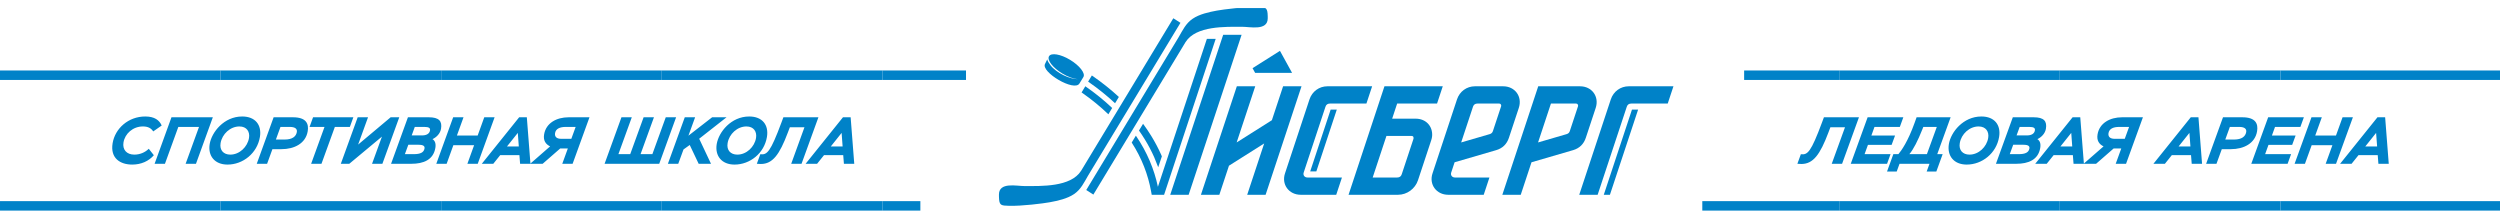 <svg width="1240" height="105" viewBox="0 0 1240 105" fill="none" xmlns="http://www.w3.org/2000/svg">
<g clip-path="url(#clip0)">
<path d="M665.602 88.045L662.766 96.613L645.168 96.61C639.251 96.609 635.459 91.409 637.402 85.868L644.065 65.735L649.521 49.249C650.831 45.37 654.302 42.798 658.414 42.798H680.577L677.742 51.363H659.677C658.496 51.363 657.743 51.91 657.417 52.986L646.697 85.377C646.109 86.82 647.028 88.044 648.528 88.044H665.602V88.045Z" fill="#0082C8"/>
<path fill-rule="evenodd" clip-rule="evenodd" d="M652.911 84.998H649.867L660.011 54.348H663.055L652.911 84.998Z" fill="#0082C8"/>
<path d="M738.758 88.044L735.922 96.611H718.335C712.418 96.611 708.626 91.409 710.57 85.868L718.961 60.514L722.689 49.249C723.998 45.371 727.47 42.798 731.582 42.798C736.229 42.798 740.875 42.798 745.522 42.798C751.481 42.798 755.181 47.933 753.326 53.539L748.429 68.332C747.388 71.479 745.257 73.558 742.116 74.474L721.483 80.487L719.754 85.712C719.424 87.005 720.313 88.045 721.696 88.045L738.758 88.044ZM743.63 51.364H732.844C731.725 51.364 730.989 51.856 730.639 52.823L724.737 70.655L738.924 66.521C739.745 66.282 740.236 65.769 740.48 65.031L744.552 52.729C744.754 52.118 744.362 51.364 743.63 51.364Z" fill="#0082C8"/>
<path d="M687.673 67.424L680.849 88.044H693.002C694.184 88.044 694.909 87.499 695.263 86.431L701.105 68.79C701.157 68.019 701.082 67.424 700.12 67.424H687.673ZM690.508 58.859H702.179C707.191 58.859 710.669 62.508 710.339 67.424C710.292 68.127 710.124 68.85 709.877 69.597L703.326 89.395C701.926 93.626 697.877 96.61 693.425 96.61L668.881 96.611L686.691 42.798H715.611L712.776 51.364H692.989L690.508 58.859Z" fill="#0082C8"/>
<path d="M762.964 42.798H783.663C789.621 42.798 793.321 47.933 791.466 53.539L786.57 68.332C785.529 71.479 783.398 73.558 780.257 74.474L759.624 80.487L754.288 96.611H745.155L762.964 42.798ZM762.877 70.655L777.065 66.521C777.886 66.282 778.377 65.769 778.621 65.031L782.692 52.729C782.895 52.118 782.503 51.364 781.771 51.364H769.263L762.877 70.655Z" fill="#0082C8"/>
<path d="M618.608 96.611L627.034 71.153L609.566 82.186L604.791 96.611H595.659L613.468 42.798H622.601L613.381 70.655L630.85 59.623L636.418 42.798H645.55L627.741 96.611H618.608Z" fill="#0082C8"/>
<path fill-rule="evenodd" clip-rule="evenodd" d="M622.55 36.147H640.871L634.861 25.221L621.265 33.812L622.55 36.147Z" fill="#0082C8"/>
<path fill-rule="evenodd" clip-rule="evenodd" d="M606.692 17.276L580.436 96.611H589.568L615.825 17.276H606.692Z" fill="#0082C8"/>
<path d="M549.741 56.697C545.904 52.972 541.497 49.347 536.468 45.853L538.148 43.075C538.208 42.983 538.265 42.89 538.317 42.794L538.318 42.794C543.327 46.264 547.751 49.863 551.638 53.565L549.741 56.697Z" fill="#0082C8"/>
<path d="M566.96 61.404C568.401 63.354 569.753 65.353 571.011 67.4C572.881 70.442 574.54 73.582 575.974 76.812L576.004 76.878L576.276 77.559L574.472 82.959L572.447 77.902C571.094 74.861 569.533 71.908 567.777 69.052C566.881 67.595 565.933 66.159 564.934 64.749L566.96 61.404Z" fill="#0082C8"/>
<path d="M541.562 37.428C544.095 39.173 546.568 41.004 548.962 42.926C551.019 44.577 553.02 46.297 554.954 48.087L553.063 51.211C551.024 49.295 548.904 47.461 546.716 45.705C544.445 43.882 542.105 42.145 539.711 40.489L541.562 37.428Z" fill="#0082C8"/>
<path d="M602.979 19.293L577.39 96.611H571.252L570.935 94.871C569.442 86.691 566.384 78.561 561.326 70.708L563.395 67.29C569.01 75.519 572.502 84.054 574.324 92.658L598.606 19.293H602.979Z" fill="#0082C8"/>
<path d="M539.659 87.144C537.692 90.524 536.137 93.937 532.761 96.243C529.339 98.579 524.601 99.593 520.664 100.322C517.559 100.897 506.704 102.272 500.465 102.075C496.977 101.964 495.817 102.011 495.551 98.915C495.469 97.959 495.475 96.978 495.476 96.489C495.497 90.178 504.222 92.292 508.149 92.288C516.452 92.279 531.068 92.85 536.222 84.722L581.966 9.061L585.503 11.319L539.659 87.144Z" fill="#0082C8"/>
<path d="M584.614 18.43C586.581 15.05 588.136 11.637 591.512 9.331C594.933 6.995 599.672 5.98 603.609 5.252C606.714 4.677 617.568 3.301 623.807 3.499C627.296 3.609 628.456 3.563 628.722 6.659C628.804 7.615 628.798 8.595 628.796 9.085C628.776 15.395 620.051 13.282 616.123 13.286C607.82 13.294 593.205 12.723 588.051 20.851L542.307 96.513L538.77 94.254L584.614 18.43Z" fill="#0082C8"/>
<path fill-rule="evenodd" clip-rule="evenodd" d="M519.436 29.442L518.352 31.662C516.088 35.691 532.97 45.747 535.433 41.364L537.361 38.209C538.484 36.373 535.453 32.506 530.742 29.665C526.03 26.824 521.355 26.043 520.3 27.921C519.245 29.798 522.208 33.623 526.92 36.464C529.836 38.222 532.737 39.191 534.775 39.229C530.708 39.426 523.869 36.146 520.968 32.271C520.228 31.308 519.619 30.293 519.436 29.442Z" fill="#0082C8"/>
<path d="M783.3 96.611L793.518 65.736L798.974 49.249C800.284 45.371 803.755 42.798 807.867 42.798H830.029L827.195 51.364H809.129C807.949 51.364 807.195 51.911 806.87 52.986L792.432 96.611H783.3Z" fill="#0082C8"/>
<path fill-rule="evenodd" clip-rule="evenodd" d="M798.521 96.611H795.476L809.463 54.348H812.508L798.521 96.611Z" fill="#0082C8"/>
<path fill-rule="evenodd" clip-rule="evenodd" d="M109.411 34.956H0.002V39.652H109.411V34.956Z" fill="#0082C8"/>
<path fill-rule="evenodd" clip-rule="evenodd" d="M109.411 99.757H0.002V104.453H109.411V99.757Z" fill="#0082C8"/>
<path d="M73.793 73.791C71.896 75.636 69.369 76.69 66.623 76.69C62.784 76.69 60.656 74.186 61.252 70.627C61.975 66.311 65.887 62.718 70.884 62.718C73.565 62.718 75.053 63.707 75.996 65.19L80.194 62.257C79.047 59.621 76.676 57.776 72.043 57.776C63.704 57.776 57.089 63.674 55.857 71.022C54.587 78.602 59.771 81.633 65.563 81.633C70.063 81.633 73.831 79.887 76.302 76.987L73.793 73.791ZM92.071 81.237H97.201L105.567 58.171H85.049L76.682 81.237H81.812L88.451 62.95H98.71L92.071 81.237ZM104.009 71.418C103.031 77.25 106.434 81.633 112.853 81.633C120.498 81.633 127.56 76.031 128.913 67.958C129.918 61.961 126.615 57.776 120.129 57.776C111.094 57.776 104.992 65.552 104.009 71.418ZM109.409 70.99C110.171 66.442 114.237 62.718 118.738 62.718C122.411 62.718 124.021 65.355 123.502 68.452C122.762 72.868 118.778 76.69 114.245 76.69C110.869 76.69 108.823 74.483 109.409 70.99ZM132.479 81.237L135.117 73.988H139.584C146.038 73.988 151.614 71.122 152.62 65.124C153.249 61.367 151.899 58.171 145.313 58.171H135.716L127.349 81.237H132.479ZM143.718 62.95C146.531 62.95 147.479 64.003 147.231 65.487C146.861 67.694 144.985 69.21 141.245 69.21H136.844L139.118 62.95H143.718ZM153.547 62.95H160.96L154.32 81.237H159.45L166.089 62.95H173.535L175.263 58.171H155.274L153.547 62.95ZM173.25 81.237L189.441 67.76L184.535 81.237H189.665L198.032 58.171H193.762L177.626 71.714L182.544 58.171H177.414L169.047 81.237H173.25ZM193.967 81.237H204.061C210.017 81.237 214.944 79.294 215.938 73.362C216.329 71.022 215.624 69.705 214.515 69.012C216.451 68.122 218.349 66.277 218.752 63.872C219.382 60.115 217.789 58.171 212.692 58.171H202.334L193.967 81.237ZM207.234 71.78C209.385 71.78 210.813 72.143 210.565 73.626C210.234 75.603 208.535 76.459 205.258 76.459H200.824L202.535 71.78H207.234ZM210.435 62.95C212.818 62.95 213.479 63.542 213.286 64.696C213.021 66.277 211.614 67.167 209.331 67.167H204.202L205.736 62.95H210.435ZM231.826 81.237H236.956L245.323 58.171H240.193L236.92 67.233H226.628L229.901 58.171H224.771L216.405 81.237H221.534L224.868 72.011H235.16L231.826 81.237ZM238.974 81.237H244.666L248.098 76.954H257.629L257.97 81.237H263.1L261.307 58.171H257.501L238.974 81.237ZM256.832 65.915L257.327 72.637H251.469L256.832 65.915ZM278.885 81.237H284.015L292.382 58.171H282.057C276 58.171 270.815 61.071 269.882 66.64C269.373 69.671 270.62 71.517 272.853 72.605L262.967 81.237H269.156L277.878 73.626H281.651L278.885 81.237ZM278.314 68.848C276.196 68.848 275 67.892 275.315 66.014C275.679 63.839 277.715 62.95 280.66 62.95H285.525L283.378 68.848H278.314ZM299.874 81.237H326.977L335.344 58.171H330.214L323.575 76.459H317.717L324.357 58.171H319.228L312.588 76.459H306.73L313.37 58.171H308.24L299.874 81.237ZM331.279 81.237H336.408L339.024 74.12L342.108 71.912L346.536 81.237H352.658L346.797 68.814L360.363 58.171H353.215L341.458 67.299L344.776 58.171H339.646L331.279 81.237ZM355.495 71.418C354.517 77.25 357.919 81.633 364.34 81.633C371.984 81.633 379.045 76.031 380.399 67.958C381.404 61.961 378.101 57.776 371.615 57.776C362.58 57.776 356.478 65.552 355.495 71.418ZM360.895 70.99C361.657 66.442 365.723 62.718 370.223 62.718C373.897 62.718 375.507 65.355 374.988 68.452C374.248 72.868 370.264 76.69 365.731 76.69C362.355 76.69 360.309 74.483 360.895 70.99ZM392.437 81.237H397.566L405.933 58.171H388.559L387.593 60.774C382.123 75.438 380.485 76.921 377.115 76.493L375.393 81.237C375.813 81.303 376.734 81.336 377.362 81.336C383.22 81.336 386.646 76.69 390.757 65.783L391.768 63.114H399.015L392.437 81.237ZM399.585 81.237H405.277L408.709 76.954H418.239L418.581 81.237H423.71L421.917 58.171H418.111L399.585 81.237ZM417.442 65.915L417.937 72.637H412.08L417.442 65.915Z" fill="#0082C8"/>
<path fill-rule="evenodd" clip-rule="evenodd" d="M218.821 34.956H109.411V39.652H218.821V34.956Z" fill="#0082C8"/>
<path fill-rule="evenodd" clip-rule="evenodd" d="M218.821 99.757H109.411V104.453H218.821V99.757Z" fill="#0082C8"/>
<path fill-rule="evenodd" clip-rule="evenodd" d="M328.23 34.956H218.821V39.652H328.23V34.956Z" fill="#0082C8"/>
<path fill-rule="evenodd" clip-rule="evenodd" d="M328.23 99.757H218.821V104.453H328.23V99.757Z" fill="#0082C8"/>
<path fill-rule="evenodd" clip-rule="evenodd" d="M437.64 34.956H328.23V39.652H437.64V34.956Z" fill="#0082C8"/>
<path fill-rule="evenodd" clip-rule="evenodd" d="M437.64 99.757H328.23V104.453H437.64V99.757Z" fill="#0082C8"/>
<path fill-rule="evenodd" clip-rule="evenodd" d="M479.14 34.956H437.64V39.652H479.14V34.956Z" fill="#0082C8"/>
<path fill-rule="evenodd" clip-rule="evenodd" d="M456.503 99.757H437.64V104.453H456.503V99.757Z" fill="#0082C8"/>
<path fill-rule="evenodd" clip-rule="evenodd" d="M1131.07 39.652H1240.48V34.956H1131.07V39.652Z" fill="#0082C8"/>
<path fill-rule="evenodd" clip-rule="evenodd" d="M1131.07 104.453H1240.48V99.757H1131.07V104.453Z" fill="#0082C8"/>
<path d="M908.544 81.237H913.674L922.041 58.171H904.667L903.701 60.774C898.232 75.438 896.593 76.921 893.223 76.493L891.501 81.237C891.921 81.303 892.841 81.336 893.47 81.336C899.328 81.336 902.754 76.69 906.866 65.783L907.876 63.114H915.123L908.544 81.237ZM917.976 81.237H935.979L937.707 76.459H924.833L926.5 71.846H938.248L939.948 67.233H928.2L929.745 62.949H942.321L944.049 58.171H926.343L917.976 81.237ZM935.962 85.093H940.76L942.168 81.237H957.027L955.62 85.093H960.418L963.553 76.459H960.872L967.512 58.171H950.634L949.641 60.939C946.346 70.133 943.14 74.647 941.612 76.459H939.097L935.962 85.093ZM953.97 62.949H960.655L955.743 76.459H947.039C949.053 74.12 951.277 69.737 953.457 64.234L953.97 62.949ZM966.648 71.418C965.671 77.25 969.073 81.633 975.493 81.633C983.138 81.633 990.199 76.031 991.553 67.958C992.557 61.961 989.254 57.776 982.768 57.776C973.733 57.776 967.631 65.552 966.648 71.418ZM972.049 70.99C972.81 66.442 976.877 62.718 981.377 62.718C985.051 62.718 986.661 65.355 986.141 68.452C985.401 72.868 981.418 76.69 976.884 76.69C973.509 76.69 971.463 74.483 972.049 70.99ZM989.989 81.237H1000.08C1006.04 81.237 1010.97 79.294 1011.96 73.362C1012.35 71.022 1011.65 69.705 1010.54 69.012C1012.47 68.122 1014.37 66.277 1014.77 63.872C1015.4 60.115 1013.81 58.171 1008.71 58.171H998.355L989.989 81.237ZM1003.26 71.78C1005.41 71.78 1006.84 72.143 1006.59 73.626C1006.26 75.603 1004.56 76.459 1001.28 76.459H996.846L998.557 71.78H1003.26ZM1006.46 62.949C1008.84 62.949 1009.5 63.542 1009.31 64.696C1009.04 66.277 1007.64 67.167 1005.35 67.167H1000.22L1001.76 62.949H1006.46ZM1009.48 81.237H1015.17L1018.6 76.954H1028.14L1028.48 81.237H1033.61L1031.81 58.171H1028.01L1009.48 81.237ZM1027.34 65.915L1027.83 72.637H1021.98L1027.34 65.915ZM1049.39 81.237H1054.52L1062.89 58.171H1052.56C1046.51 58.171 1041.32 61.071 1040.39 66.64C1039.88 69.671 1041.13 71.517 1043.36 72.605L1033.47 81.237H1039.66L1048.38 73.626H1052.16L1049.39 81.237ZM1048.82 68.847C1046.7 68.847 1045.51 67.892 1045.82 66.014C1046.19 63.839 1048.22 62.949 1051.17 62.949H1056.03L1053.88 68.847H1048.82ZM1068.1 81.237H1073.79L1077.22 76.954H1086.75L1087.09 81.237H1092.22L1090.43 58.171H1086.62L1068.1 81.237ZM1085.95 65.915L1086.45 72.637H1080.59L1085.95 65.915ZM1099.37 81.237L1102.01 73.988H1106.48C1112.93 73.988 1118.51 71.122 1119.51 65.124C1120.14 61.367 1118.79 58.171 1112.2 58.171H1102.61L1094.24 81.237H1099.37ZM1110.61 62.949C1113.42 62.949 1114.37 64.003 1114.12 65.486C1113.75 67.694 1111.88 69.21 1108.14 69.21H1103.74L1106.01 62.949H1110.61ZM1116.64 81.237H1134.65L1136.38 76.459H1123.5L1125.17 71.846H1136.92L1138.62 67.233H1126.87L1128.41 62.949H1140.99L1142.72 58.171H1125.01L1116.64 81.237ZM1153.54 81.237H1158.67L1167.04 58.171H1161.91L1158.64 67.233H1148.35L1151.62 58.171H1146.49L1138.12 81.237H1143.25L1146.59 72.011H1156.88L1153.54 81.237ZM1160.69 81.237H1166.38L1169.82 76.954H1179.35L1179.69 81.237H1184.82L1183.03 58.171H1179.22L1160.69 81.237ZM1178.55 65.915L1179.05 72.637H1173.19L1178.55 65.915Z" fill="#0082C8"/>
<path fill-rule="evenodd" clip-rule="evenodd" d="M1131.07 39.652H1021.66V34.956H1131.07V39.652Z" fill="#0082C8"/>
<path fill-rule="evenodd" clip-rule="evenodd" d="M1131.07 104.453H1021.66V99.757H1131.07V104.453Z" fill="#0082C8"/>
<path fill-rule="evenodd" clip-rule="evenodd" d="M912.251 39.652H1021.66V34.956H912.251V39.652Z" fill="#0082C8"/>
<path fill-rule="evenodd" clip-rule="evenodd" d="M912.251 104.453H1021.66V99.757H912.251V104.453Z" fill="#0082C8"/>
<path fill-rule="evenodd" clip-rule="evenodd" d="M912.251 39.652H865.092V34.956H912.251V39.652Z" fill="#0082C8"/>
<path fill-rule="evenodd" clip-rule="evenodd" d="M912.251 104.453H844.342V99.757H912.251V104.453Z" fill="#0082C8"/>
</g>
<defs>
<clipPath id="clip0">
<rect width="1240" height="100.458" fill="white" transform="translate(0 4)"/>
</clipPath>
</defs>
</svg>
